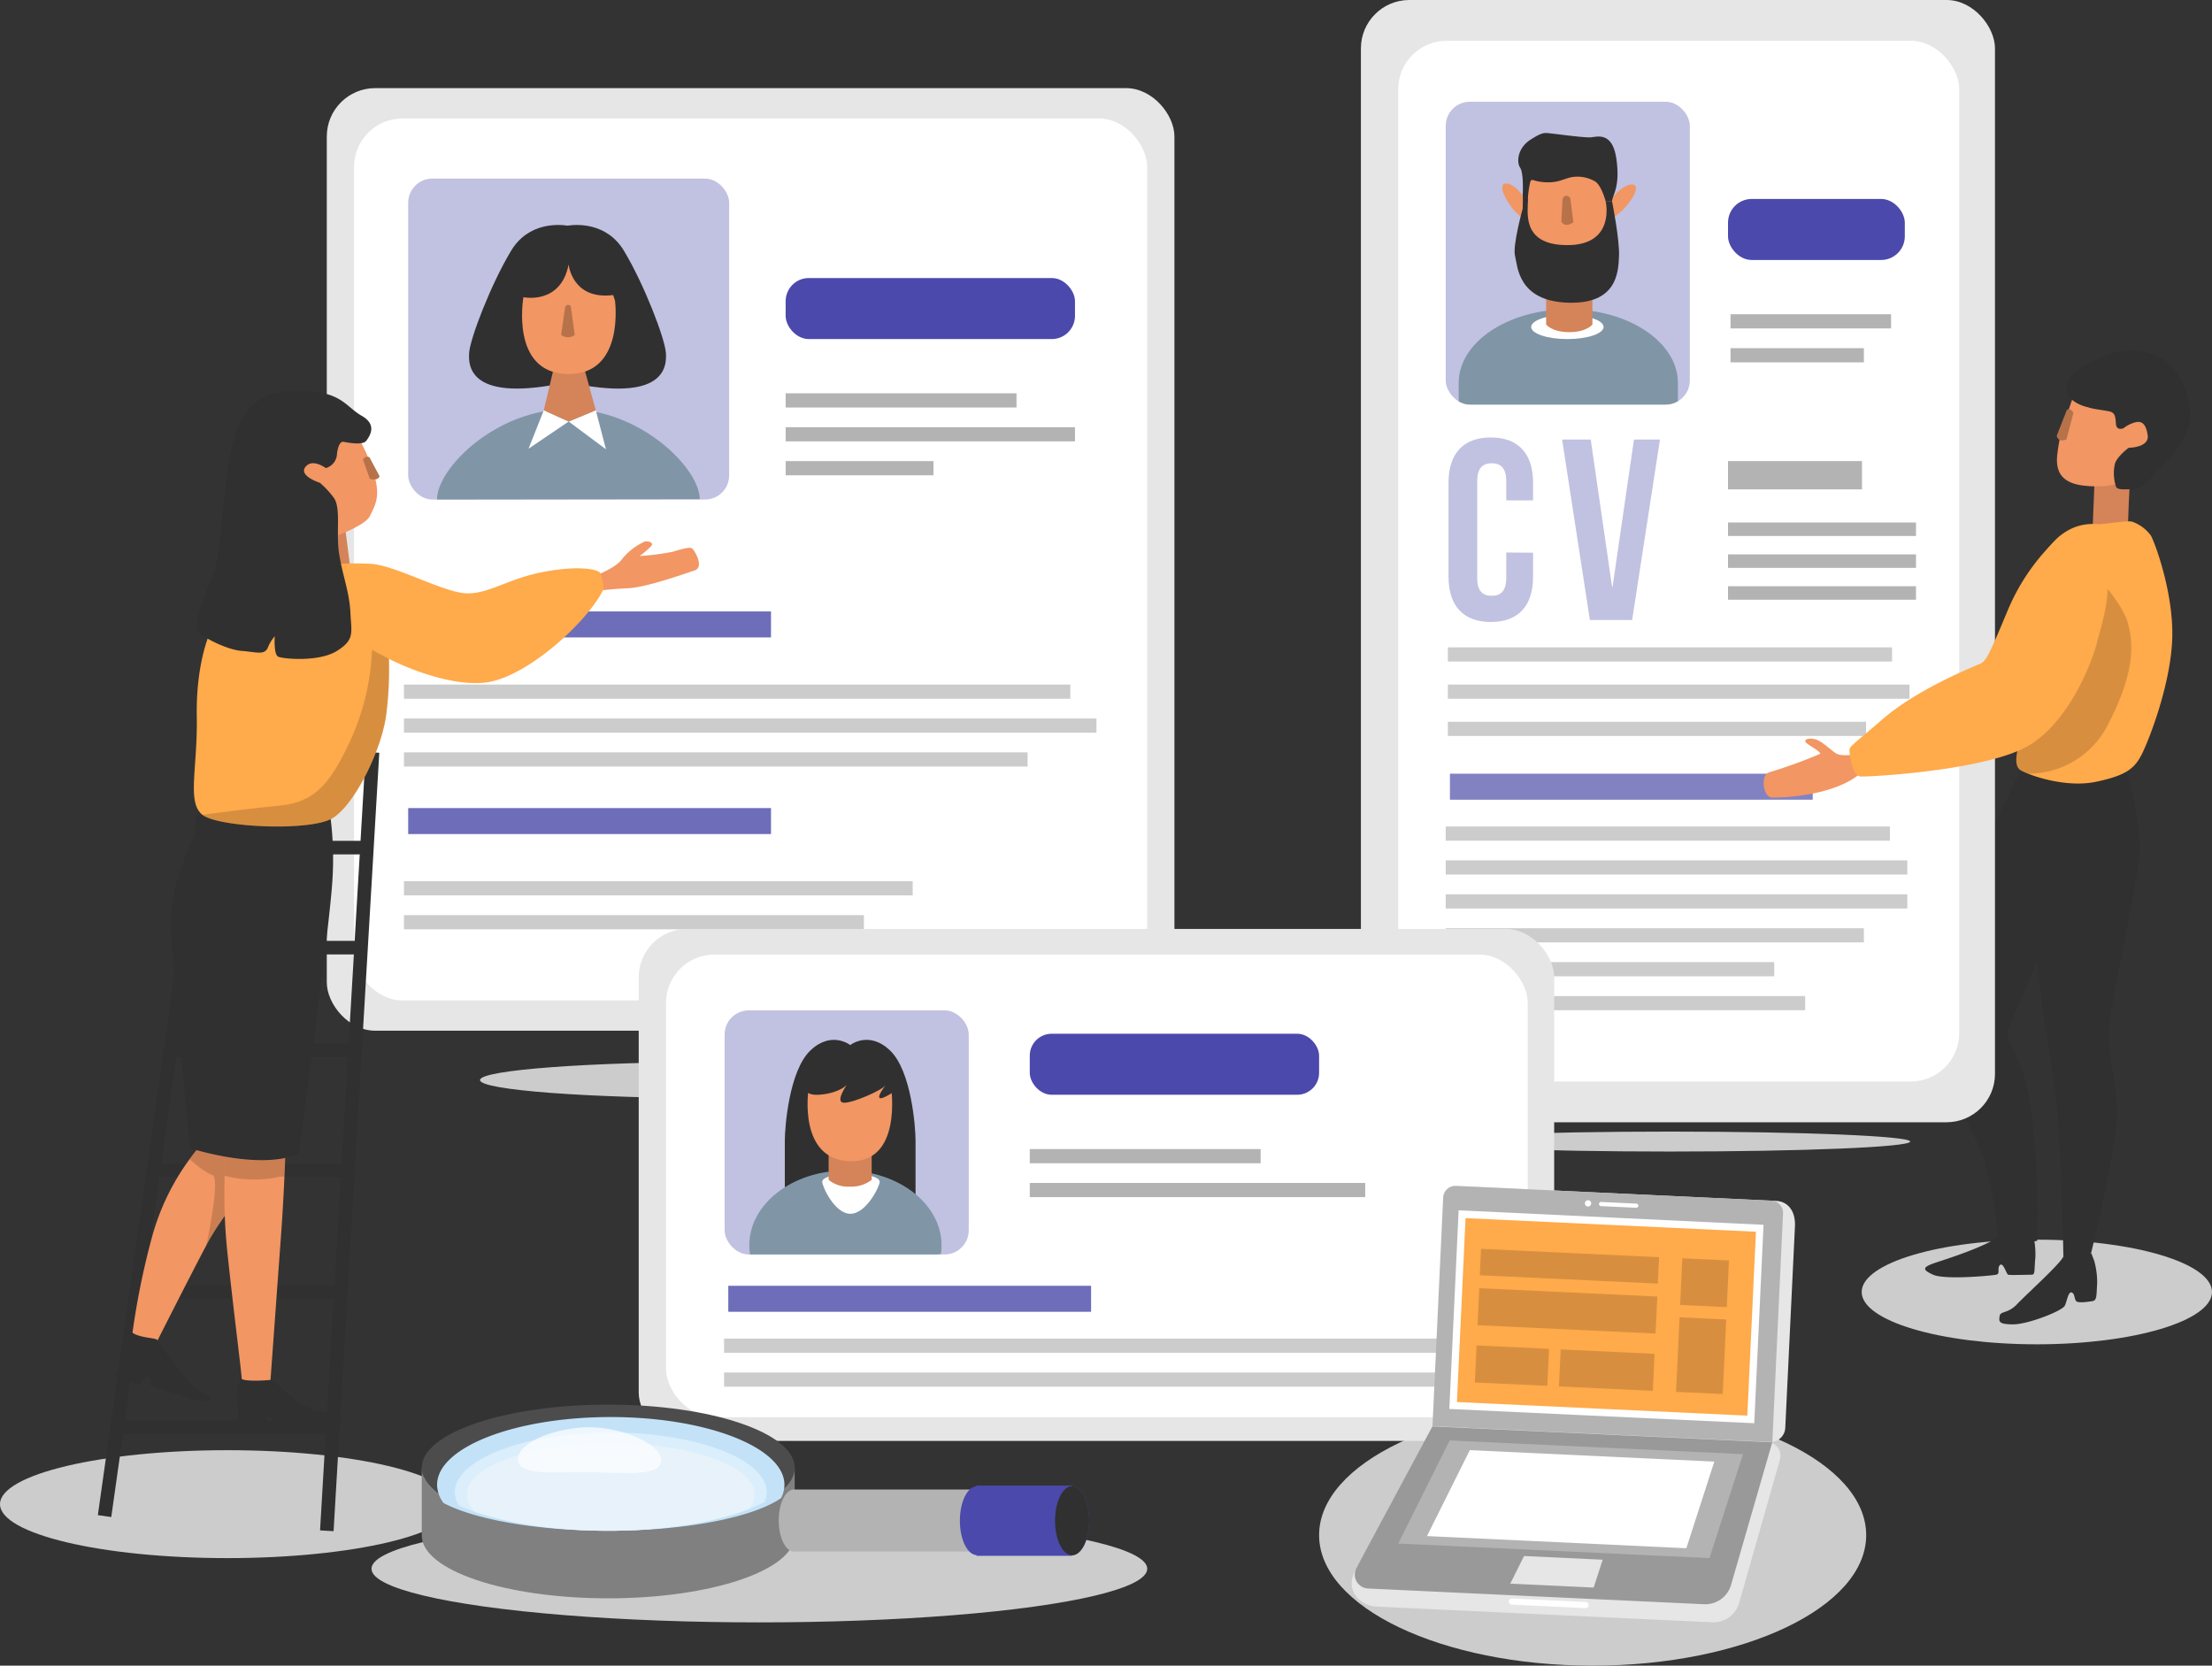 <svg id="Layer_1" data-name="Layer 1" xmlns="http://www.w3.org/2000/svg" xmlns:xlink="http://www.w3.org/1999/xlink" viewBox="0 0 457.04 344.17"><rect x="0" y="0" width="457.04" height="344.17" fill="#333333" stroke="none"/><defs><style>.cls-1{fill:none;}.cls-2{fill:#ccc;}.cls-3{fill:#303030;}.cls-4{fill:#e6e6e6;}.cls-28,.cls-5{fill:#fff;}.cls-6{fill:#b3b3b3;}.cls-16,.cls-17,.cls-7,.cls-9{fill:#30309c;}.cls-15,.cls-7{opacity:0.3;}.cls-8{fill:#4b49ac;}.cls-9{opacity:0.6;}.cls-10{clip-path:url(#clip-path);}.cls-11{fill:#8096a7;}.cls-12{fill:#d48458;}.cls-13{fill:#f29663;}.cls-14{fill:#b7724a;}.cls-17{opacity:0.7;}.cls-18{clip-path:url(#clip-path-2);}.cls-19{fill:#ffaa4b;}.cls-20,.cls-21{opacity:0.16;}.cls-22{fill:#999;}.cls-23{fill:#4c4c4c;}.cls-24{fill:gray;}.cls-25{fill:#c3e2f8;}.cls-26{fill:#daeefb;}.cls-27{fill:#e7f2fb;}.cls-28{opacity:0.72;}</style><clipPath id="clip-path" transform="translate(-137.24 -31.52)"><rect class="cls-1" x="435.95" y="52.53" width="50.44" height="62.58" rx="5"/></clipPath><clipPath id="clip-path-2" transform="translate(-137.24 -31.52)"><rect class="cls-1" x="286.96" y="240.28" width="48.65" height="50.44" rx="5"/></clipPath></defs><ellipse class="cls-2" cx="46.98" cy="310.8" rx="46.98" ry="11.15"/><ellipse class="cls-2" cx="156.9" cy="324.15" rx="80.14" ry="11.08"/><ellipse class="cls-2" cx="329.07" cy="317.2" rx="56.52" ry="26.97"/><ellipse class="cls-2" cx="420.85" cy="266.96" rx="36.19" ry="10.81"/><path class="cls-2" d="M337.4,254.69c0,2.08-22.61,3.77-50.49,3.77s-50.49-1.69-50.49-3.77,22.61-3.76,50.49-3.76S337.4,252.62,337.4,254.69Z" transform="translate(-137.24 -31.52)"/><path class="cls-2" d="M531.92,267.4c0,1.14-22.22,2.06-49.63,2.06s-49.62-.92-49.62-2.06,22.21-2.06,49.62-2.06S531.92,266.26,531.92,267.4Z" transform="translate(-137.24 -31.52)"/><path class="cls-3" d="M557,285.52a16.86,16.86,0,0,1,.78,5.87c-.26,2.73,0,3.52-.78,3.52s-4.44.13-4.83,0-1-2.61-1.69-2,.13,1.81-.78,2-10.57,1.11-13.05,0-2.08-1.62.65-2.53,12.66-4,14.87-6.91S557,285.52,557,285.52Z" transform="translate(-137.24 -31.52)"/><path class="cls-3" d="M560.25,225.13s-6.78,16.17-8.09,19,3.39,3.91,5,19a175.37,175.37,0,0,1,1,24.78s-7.56,1.57-8.09-1c0,0-1-12.78-4.69-20.09s-6.26-13.3-5.74-20.34,7.3-39.91,7.3-39.91l7.83-15.92,8.61,1.31Z" transform="translate(-137.24 -31.52)"/><rect class="cls-4" x="281.19" width="131.01" height="231.89" rx="10"/><rect class="cls-5" x="288.9" y="8.43" width="115.91" height="215.04" rx="10"/><rect class="cls-6" x="357.56" y="64.93" width="33.17" height="2.93"/><rect class="cls-6" x="357.56" y="71.94" width="27.55" height="2.93"/><rect class="cls-2" x="299.16" y="133.76" width="91.78" height="2.93"/><rect class="cls-2" x="299.16" y="149.14" width="86.4" height="2.93"/><rect class="cls-2" x="299.16" y="141.45" width="95.38" height="2.93"/><rect class="cls-2" x="298.71" y="170.78" width="91.78" height="2.93"/><rect class="cls-2" x="298.71" y="184.79" width="95.38" height="2.93"/><rect class="cls-2" x="298.71" y="191.8" width="86.4" height="2.93"/><rect class="cls-2" x="298.71" y="198.8" width="67.88" height="2.93"/><rect class="cls-2" x="298.71" y="205.81" width="74.27" height="2.93"/><rect class="cls-2" x="298.71" y="177.78" width="95.38" height="2.93"/><rect class="cls-7" x="298.71" y="21.02" width="50.44" height="62.58" rx="5"/><rect class="cls-8" x="357.04" y="41.11" width="36.53" height="12.61" rx="4.9"/><rect class="cls-9" x="299.58" y="159.87" width="74.96" height="5.37"/><g class="cls-10"><path class="cls-11" d="M438.63,110.65c0-8.4,10.14-15.22,22.65-15.22s22.65,6.82,22.65,15.22v8.42h-45.3Z" transform="translate(-137.24 -31.52)"/></g><ellipse class="cls-5" cx="323.85" cy="67.56" rx="7.48" ry="2.5"/><path class="cls-12" d="M466.26,98.58s-1.18,1.57-4.78,1.57-4.78-1.57-4.78-1.57V93h9.56Z" transform="translate(-137.24 -31.52)"/><polygon class="cls-13" points="315.27 36.75 314.62 47.62 320.51 52.85 328.37 52.85 333.08 46.96 332.3 35.96 325.88 33.34 318.55 34.13 315.27 36.75"/><path class="cls-13" d="M452.9,73.37s-2.35-3.93-4.45-3.93.26,4.32,2.23,6.16l2,1.83Z" transform="translate(-137.24 -31.52)"/><path class="cls-13" d="M469.73,73.17s2.69-3.71,4.78-3.53-.64,4.28-2.75,5.94l-2.12,1.66Z" transform="translate(-137.24 -31.52)"/><path class="cls-3" d="M451.86,74.62s-2.13,7.66-1.59,9.75.54,9.3,10.82,9.69,10.54-6.29,10.67-9.69-1.44-11.26-1.44-11.26l-1.31.06s2.09,9-7.92,9-7.94-7.52-8.19-9.45c-.14-1.11-1-.8-1-.8Z" transform="translate(-137.24 -31.52)"/><path class="cls-3" d="M451.86,71.89s.26-4.54-.53-5.72-.52-4.06,2.1-5.76,3-1.44,4.32-1.31,6.94.92,8.25.79,4.45-1.18,5.23,4.58-.78,7.2-.91,8.64l-1.31.06s-.92-3.6-2.36-4.25a7.17,7.17,0,0,0-4.71-.79c-1.84.4-2.75,1.18-5.37,1.05s-2.75-.91-3.14-.13a20.62,20.62,0,0,0-.53,4.32Z" transform="translate(-137.24 -31.52)"/><path class="cls-14" d="M460.1,72.59l-.26,4.71s.66,1.44,2.49.13l-.65-5S460.76,71.28,460.1,72.59Z" transform="translate(-137.24 -31.52)"/><g class="cls-15"><path class="cls-16" d="M454,145.72v4.95c0,6-3,9.37-8.73,9.37s-8.74-3.4-8.74-9.37V131.29c0-6,3-9.38,8.74-9.38s8.73,3.41,8.73,9.38v3.62h-5.54v-4c0-2.66-1.17-3.67-3-3.67s-3,1-3,3.67V151c0,2.67,1.17,3.63,3,3.63s3-1,3-3.63v-5.32Z" transform="translate(-137.24 -31.52)"/><path class="cls-16" d="M470.32,152.75h.11l4.42-30.41h5.37l-5.75,37.28h-8.73L460,122.34h5.91Z" transform="translate(-137.24 -31.52)"/></g><rect class="cls-6" x="357.04" y="95.27" width="27.68" height="5.85"/><rect class="cls-6" x="357.04" y="107.96" width="38.84" height="2.79"/><rect class="cls-6" x="357.04" y="114.55" width="38.84" height="2.79"/><rect class="cls-6" x="357.04" y="121.13" width="38.84" height="2.79"/><rect class="cls-4" x="67.52" y="18.21" width="175.14" height="194.76" rx="10"/><rect class="cls-5" x="73.15" y="24.48" width="163.88" height="182.24" rx="10"/><rect class="cls-7" x="84.34" y="36.9" width="66.32" height="66.32" rx="5"/><path class="cls-11" d="M227.53,134.73c0-6.42,12.15-18.68,27.14-18.68s27.15,12.31,27.15,18.61Z" transform="translate(-137.24 -31.52)"/><polygon class="cls-5" points="112.36 84.77 109.21 92.71 117.5 87.1 112.36 84.77"/><polygon class="cls-5" points="123.1 84.77 117.5 87.1 125.2 92.83 123.1 84.77"/><path class="cls-3" d="M274.82,104.37c-.24-3-4.44-14-8.64-21-3.61-6-9.94-5.49-11.68-5.22-1.74-.27-8.07-.79-11.68,5.22-4.2,7-8.4,18-8.64,21s.24,10.45,20.32,6.12C274.58,114.82,275.05,107.4,274.82,104.37Z" transform="translate(-137.24 -31.52)"/><polygon class="cls-12" points="114.46 75.89 112.36 84.77 117.5 87.1 123.1 84.77 120.53 75.43 114.46 75.89"/><path class="cls-13" d="M245.39,92.93s-2.8,15.65,9.11,15.88,9.81-15.18,9.81-15.18L262.44,88l-5.37-5.61-4.91.47Z" transform="translate(-137.24 -31.52)"/><path class="cls-3" d="M245.39,92.93s7.71,1.64,9.34-6.77c0,0,.7,7.47,9.34,6.31l.94-3-4.67-6.77-4-2.34-7.24.47L244.92,91.3Z" transform="translate(-137.24 -31.52)"/><path class="cls-14" d="M254,95l-.82,5.73a2.27,2.27,0,0,0,2.81,0l-.82-6S254.38,94.1,254,95Z" transform="translate(-137.24 -31.52)"/><rect class="cls-8" x="162.33" y="57.45" width="59.78" height="12.61" rx="4.79"/><rect class="cls-6" x="162.33" y="81.27" width="47.7" height="2.93"/><rect class="cls-6" x="162.33" y="95.28" width="30.54" height="2.93"/><rect class="cls-6" x="162.33" y="88.27" width="59.78" height="2.93"/><rect class="cls-17" x="84.34" y="126.34" width="74.96" height="5.37"/><rect class="cls-2" x="83.46" y="141.45" width="137.69" height="2.93"/><rect class="cls-2" x="83.46" y="155.46" width="128.86" height="2.93"/><rect class="cls-2" x="83.46" y="148.46" width="143.09" height="2.93"/><rect class="cls-2" x="83.46" y="182.08" width="105.12" height="2.93"/><rect class="cls-2" x="83.46" y="189.09" width="95.04" height="2.93"/><rect class="cls-17" x="84.34" y="166.97" width="74.96" height="5.37"/><rect class="cls-4" x="131.97" y="191.95" width="189.15" height="105.79" rx="10"/><rect class="cls-5" x="137.61" y="197.24" width="178.05" height="95.59" rx="10"/><rect class="cls-8" x="212.77" y="213.6" width="59.78" height="12.61" rx="4.53"/><rect class="cls-6" x="212.77" y="237.43" width="47.7" height="2.93"/><rect class="cls-6" x="212.77" y="244.43" width="69.31" height="2.93"/><rect class="cls-2" x="149.61" y="276.59" width="151.12" height="2.93"/><rect class="cls-2" x="149.61" y="283.6" width="157.04" height="2.93"/><rect class="cls-17" x="150.48" y="265.68" width="74.96" height="5.37"/><rect class="cls-7" x="149.72" y="208.77" width="50.44" height="50.44" rx="5"/><path class="cls-3" d="M313,278.9s13.41,1,13.41,0V267.26c0-2.89-.87-14.45-5.25-18.66s-8.25-1.14-8.25-1.14-3.87-3.06-8.25,1.14-5.26,15.77-5.26,18.66V278.9c0,1,13.42,0,13.42,0Z" transform="translate(-137.24 -31.52)"/><g class="cls-18"><ellipse class="cls-11" cx="174.68" cy="257.31" rx="19.86" ry="15.44"/></g><path class="cls-5" d="M319,275.71c0,.94-2.77,6.61-6.05,6.61s-5.82-5.67-5.82-6.61,2.66-1.7,5.94-1.7S319,274.77,319,275.71Z" transform="translate(-137.24 -31.52)"/><path class="cls-12" d="M317.35,275.31a6.91,6.91,0,0,1-4.51,1.4,6.35,6.35,0,0,1-4.39-1.4v-5.14h8.9Z" transform="translate(-137.24 -31.52)"/><path class="cls-13" d="M304.28,256.75s-2.2,14.45,8.62,14.71,8.46-15.06,8.46-15.5l-4-3.42-8.9-.78Z" transform="translate(-137.24 -31.52)"/><path class="cls-3" d="M303.54,255.7s-.7,2.36,3.24,2,5.4-2,5.4-2-2.42,3.5-.67,3.67,8.14-2.62,8.75-3.67c0,0-4.2,5.34,2.11,1.13v-3.32L317.73,250h-9.28Z" transform="translate(-137.24 -31.52)"/><path class="cls-12" d="M570,131.22l-.39,9.65s7.3,2.61,7.3,0c0-.78.26-9.39.52-10.7S570,131.22,570,131.22Z" transform="translate(-137.24 -31.52)"/><path class="cls-3" d="M569.93,292a16.4,16.4,0,0,1,.62,4.8c-.16,2.17,0,3.41-.93,3.56s-3,.47-3.41,0-.25-1.55-.93-1.78-.93,1.63-1.4,2.71-7.59,3.88-10.69,3.88-2.94-.62-2.79-1.71S552.11,303,554,301s9.14-8.52,9.6-9.91,5.74-.62,5.74-.62Z" transform="translate(-137.24 -31.52)"/><path class="cls-3" d="M555,201.13s2.87,25.3,3.91,35.74,2.87,15.13,3.66,27.65,1,26.52,1,26.52,2.27,1.28,5.74-.62c0,0,5-20.43,5.28-27.73s-2.08-13.56-1.56-19,5.74-29.48,6.26-35.48S577.2,192,575.9,189.39s-18,0-18,0l-3.13,1.3Z" transform="translate(-137.24 -31.52)"/><path class="cls-19" d="M555.29,182.87s-2.87,6.52-.52,7.82,9.65,3.65,15.65,2.35,7.83-2.61,9.39-5.74,6-14.61,6.26-24-3.65-19.82-4.43-21.13a8.06,8.06,0,0,0-3.91-2.87c-1.05-.26-5.48.52-6.79.52s-6.26-.78-10.69,5.22S555.29,182.87,555.29,182.87Z" transform="translate(-137.24 -31.52)"/><path class="cls-20" d="M556.27,191.38a18.37,18.37,0,0,0,16.41-9.94c5.48-10.51,5.46-16.35,4.3-20.9s-7-10.39-7-10.39l-4.25-1.66c-1.3,0-1-9.45-5.47-3.45s-5,37.83-5,37.83-2.87,6.52-.52,7.82" transform="translate(-137.24 -31.52)"/><path class="cls-13" d="M565.6,113.48s-2.61,7.17-3,9.91-1.7,7.7,5.21,8.48,9.65-1.7,9.65-1.7l2.61-3.39L583.2,123l.66-9.13-10.18-2.09Z" transform="translate(-137.24 -31.52)"/><path class="cls-3" d="M568.73,115.69s-5.22-1-4.44-4.69,7-5.48,9.39-6.52,9-.92,12.13,2.61a14.81,14.81,0,0,1,3.78,12.13c-.65,4.17-7.17,10-8.34,11.6a4.38,4.38,0,0,1-3.66,1.83c-.65-.13-2.73.26-3.13-.52a9,9,0,0,1-.26-4.7c.39-1.56,2.87-3.39,2.87-3.39s4.31,0,3.92-2.61-1.44-3-2.74-2.6A6.7,6.7,0,0,0,576,120s-1.44.65-1.57-.91-.13-2.35-1.56-2.61S569.51,116,568.73,115.69Z" transform="translate(-137.24 -31.52)"/><path class="cls-14" d="M564.29,116.22l-2.09,5.34s.13,1.44,2,.79l1.44-5.48S565.2,115.69,564.29,116.22Z" transform="translate(-137.24 -31.52)"/><path class="cls-13" d="M520.6,187.43s-2.74.39-3.79-.13-3-2.61-4.43-3-2.35,0-2.09.52,3.39,2.09,3,2.48a99.26,99.26,0,0,1-10.43,3.78c-2,.53-1.31,5.09.39,5.22s13.3-.26,18.65-5.22Z" transform="translate(-137.24 -31.52)"/><path class="cls-19" d="M562.86,142.3a43.64,43.64,0,0,0-10.7,15.13c-3.91,9.39-4.56,10.7-5.74,11.22s-13,5.22-20.21,11.48-6.92,5.48-6.79,7,.79,4.7,2.22,4.83,26.35-1.18,35-6.52,13.17-18.13,13.95-21.4,3.78-11.6.91-16.56S564.94,141.26,562.86,142.3Z" transform="translate(-137.24 -31.52)"/><path class="cls-12" d="M209.84,150.61,208.61,141h-3.85s-2.45,0-2.45.52-.53,11-.53,11l6.13-.35Z" transform="translate(-137.24 -31.52)"/><rect class="cls-3" x="128.93" y="266" width="161.12" height="2.8" transform="translate(-206.97 429.34) rotate(-86.64)"/><rect class="cls-3" x="88.58" y="262.39" width="163.36" height="2.8" transform="matrix(0.14, -0.99, 0.99, 0.14, -251.95, 364.03)"/><rect class="cls-3" x="24.2" y="293.53" width="44.58" height="2.8"/><rect class="cls-3" x="28.14" y="265.53" width="42.28" height="2.8"/><rect class="cls-3" x="31.76" y="240.47" width="40.14" height="2.8"/><rect class="cls-3" x="35.17" y="215.59" width="38.19" height="2.8"/><rect class="cls-3" x="38.15" y="194.41" width="36.46" height="2.8"/><rect class="cls-3" x="41.06" y="173.74" width="34.76" height="2.8"/><path class="cls-13" d="M260.34,150.44s4.14-1.58,5.37-3.33a12.81,12.81,0,0,1,4.73-3.68c.7-.17,1.92.18,1.4.88a17.9,17.9,0,0,1-2.45,2.1,50.38,50.38,0,0,0,6.83-.88c1.75-.52,3.5-1.05,4-.7s2.63,3.86.53,4.56-10,3.5-13.66,3.67-6.31.53-6.31.53Z" transform="translate(-137.24 -31.52)"/><path class="cls-13" d="M206.86,142.21s5.83-2.16,6.77-4c1.52-2.92,2.16-4.62.76-9.17s-3-6.48-3-7.36-6.3-1.57-6.3-1.57l-7.53,3,2.1,10.69Z" transform="translate(-137.24 -31.52)"/><path class="cls-13" d="M179.19,267.61a38.19,38.19,0,0,0-2.76,3.4,49.2,49.2,0,0,0-7.57,15.34,157.55,157.55,0,0,0-4.38,21.54l4.9,1.4s7.53-14.89,10.51-20.49,6-8.41,6.3-10.34,2.63-11,2.63-11l-2.28-1.4Z" transform="translate(-137.24 -31.52)"/><path class="cls-20" d="M179.89,288.8c3-5.61,6-8.41,6.3-10.34s2.63-11,2.63-11l-2.28-1.4-7.35,1.58a38.19,38.19,0,0,0-2.76,3.4s2.93,2.73,4.69,3.25S179.89,288.8,179.89,288.8Z" transform="translate(-137.24 -31.52)"/><path class="cls-13" d="M184.09,268.48s-.29,2.19-.43,6a115.27,115.27,0,0,0,.61,16.28c1.4,13.14,3,25.23,3,26.63s5.77.52,5.77.52,1.76-24.17,2.28-31.35c.26-3.52.52-8,.69-11.9.18-4,.28-7.43.19-8.41-.18-1.93-6.83-2.63-6.83-2.63Z" transform="translate(-137.24 -31.52)"/><path class="cls-20" d="M196,274.62c.18-4,.28-7.43.19-8.41-.18-1.93-6.83-2.63-6.83-2.63l-5.26,4.9s-.29,2.19-.43,6a24.49,24.49,0,0,0,11.47.17Z" transform="translate(-137.24 -31.52)"/><path class="cls-3" d="M164.13,306.49s-2.11,3.68-2.28,6.3-1.4,2.8-.18,3.33,4.21,1.75,4.73,1.23,1-1.76,1.58-1.4.35,1.92.35,1.92,5.43,1.75,8.41,2.63,3.67.7,3.85,0-1.75-.88-3.5-2.63a96.4,96.4,0,0,1-7.36-9.46C169.56,307.89,165.53,308.06,164.13,306.49Z" transform="translate(-137.24 -31.52)"/><path class="cls-3" d="M186.89,316.3a11.34,11.34,0,0,0-.52,5.6c.52,3-.7,4.2.7,4.38s4.73.52,5.08,0,.17-2.28.87-1.93.18,2.1,1.06,2.1,11,0,12.78-.52.7-1.75-.52-2.1-4.21-.53-6.48-1.93-5.43-4.73-6.66-5.25C193.2,316.65,187.77,317.17,186.89,316.3Z" transform="translate(-137.24 -31.52)"/><path class="cls-3" d="M180.47,197.78s-1.15,2.05-2.58,5.13c-2.37,5.13-5.5,13.13-5.36,19.39.24,10,4,46.47,4,46.47s14.25,4.67,22.42,1.17c0,0,6.54-47.64,7-57a67.68,67.68,0,0,0-.94-15.88Z" transform="translate(-137.24 -31.52)"/><path class="cls-19" d="M180.71,162.05c-.31.68-3,6.78-2.81,17.52s-2.1,17.75,1.17,20.32,22.19,3.5,26.86.7,10.51-14.72,11.21-22.19a73.85,73.85,0,0,0,.46-10.74s11.21,5.84,19.85,4.9,21.49-12.84,24.52-19.38a11.6,11.6,0,0,0-.7-3.27c-.47-.7-4.2-1.63-11.67-.23s-11.45,4.67-16.12,4.43-14.24-5.6-19.38-6.07a59.74,59.74,0,0,0-16.81,1.4C191.92,150.61,184.91,153,180.71,162.05Z" transform="translate(-137.24 -31.52)"/><path class="cls-20" d="M179.07,199.89c3.27,2.56,22.19,3.5,26.86.7s10.51-14.72,11.21-22.19a73.85,73.85,0,0,0,.46-10.74l-3.5-1.87a49.37,49.37,0,0,1-4.44,18.68c-4.43,9.58-7.7,12.85-14.94,13.55S179.07,199.89,179.07,199.89Z" transform="translate(-137.24 -31.52)"/><path class="cls-3" d="M206.86,125.39s.23-2.8,1.4-2.57,4,.7,4.67-.23,2.34-3.27-.93-5.14-4-4.67-11.21-5.14-13.31.94-15.65,11.68-1.86,21.48-4,26.62-4.2,10.51-2.8,11.68,5.84,3.5,8.88,3.73,4.67.94,5.37-.7A7.94,7.94,0,0,1,194,163s-.24,3.73.7,4.2,8.4,1.17,12.14-1.17,3-3.73,2.8-7.94-1.63-7.7-2.33-12.14.47-9.57-1.17-11.67a19,19,0,0,0-2.8-3s-4.44-1.4-3-3.27,4.21.23,4.21.23A3.15,3.15,0,0,0,206.86,125.39Z" transform="translate(-137.24 -31.52)"/><path class="cls-14" d="M213.57,126l2.09,3.91s-.13,1-2,.57l-1.43-4A1,1,0,0,1,213.57,126Z" transform="translate(-137.24 -31.52)"/><path class="cls-4" d="M491,366.73l-69.41-3.25c-3-.13-7-3.1-4-8.2l18.93-28.91,65.86,3.08a2.88,2.88,0,0,1,2.63,3.66l-8.43,29.62A5.54,5.54,0,0,1,491,366.73Z" transform="translate(-137.24 -31.52)"/><path class="cls-4" d="M502.94,329.48l-67.15-3.15,2.14-45.69a4.08,4.08,0,0,1,4.27-3.89l62.06,2.91c2.26.11,4,1.95,3.85,5.24l-2,41.65A3.07,3.07,0,0,1,502.94,329.48Z" transform="translate(-137.24 -31.52)"/><path class="cls-6" d="M436.86,278.06H502.1a2.53,2.53,0,0,1,2.53,2.53v47.3a0,0,0,0,1,0,0h-70.3a0,0,0,0,1,0,0v-47.3A2.53,2.53,0,0,1,436.86,278.06Z" transform="translate(-122.55 -53.15) rotate(2.68)"/><rect class="cls-19" x="449.42" y="272.81" width="39.51" height="61.59" transform="translate(6.72 726.55) rotate(-87.32)"/><path class="cls-5" d="M440.05,283.22l60,2.81-1.78,38-60-2.81,1.78-38m-1.43-1.57-1.92,41,63,2.95,1.92-41-63-3Z" transform="translate(-137.24 -31.52)"/><path class="cls-5" d="M466,280.28a.65.65,0,0,1-1.29-.06.65.65,0,1,1,1.29.06Z" transform="translate(-137.24 -31.52)"/><path class="cls-5" d="M475.35,281.08l-7.3-.34a.43.43,0,0,1,0-.86l7.3.34a.44.44,0,0,1,.41.45A.43.43,0,0,1,475.35,281.08Z" transform="translate(-137.24 -31.52)"/><g class="cls-21"><rect x="443.1" y="290.44" width="36.82" height="5.46" transform="translate(-123.02 -52.79) rotate(2.68)"/><rect x="442.67" y="298.57" width="36.82" height="7.65" transform="translate(-122.58 -52.76) rotate(2.68)"/><rect x="442.13" y="309.89" width="14.99" height="7.65" transform="translate(-122.07 -52.21) rotate(2.68)"/><rect x="459.5" y="310.81" width="19.42" height="7.65" transform="translate(-122 -53.12) rotate(2.68)"/><rect x="484.6" y="291.75" width="9.65" height="9.65" transform="translate(-122.83 -54.09) rotate(2.68)"/><rect x="483.89" y="303.94" width="9.65" height="15.42" transform="translate(-122.12 -54.04) rotate(2.68)"/></g><path class="cls-22" d="M489.32,363l-69.41-3.25a2.89,2.89,0,0,1-2.31-4.42l15.6-29.07,70.22,3.29L494.91,359A5.54,5.54,0,0,1,489.32,363Z" transform="translate(-137.24 -31.52)"/><polygon class="cls-6" points="353.21 321.95 288.9 318.94 299.53 297.63 360.14 300.47 353.21 321.95"/><polygon class="cls-5" points="348.43 319.91 294.84 317.4 303.69 299.64 354.21 302.01 348.43 319.91"/><path class="cls-5" d="M464.81,363.8l-15.21-.71a.65.65,0,0,1-.61-.66h0a.65.65,0,0,1,.67-.61l15.2.71a.65.65,0,0,1,.61.67h0A.63.63,0,0,1,464.81,363.8Z" transform="translate(-137.24 -31.52)"/><polygon class="cls-4" points="329.28 328.04 312.05 327.23 314.9 321.52 331.14 322.28 329.28 328.04"/><ellipse class="cls-23" cx="125.67" cy="303.27" rx="38.53" ry="13.04"/><path class="cls-24" d="M301.44,334.78c0,7.2-17.25,13-38.53,13s-38.53-5.84-38.53-13v14c0,7.21,17.25,13,38.53,13s38.53-5.83,38.53-13Z" transform="translate(-137.24 -31.52)"/><path class="cls-25" d="M262.91,347.82c16.16,0,30-2.79,35.71-6.75a6.07,6.07,0,0,0,.7-2.75c0-7.71-16.07-14-35.89-14s-35.88,6.26-35.88,14a6.41,6.41,0,0,0,1.33,3.76C235.35,345.5,248.16,347.82,262.91,347.82Z" transform="translate(-137.24 -31.52)"/><path class="cls-26" d="M262.91,347.82c13.52,0,25.41-2.36,32.29-5.93a5,5,0,0,0,.46-2c0-6.83-14.43-12.37-32.23-12.37s-32.22,5.54-32.22,12.37a5.25,5.25,0,0,0,.84,2.72C239.08,345.77,250.28,347.82,262.91,347.82Z" transform="translate(-137.24 -31.52)"/><path class="cls-6" d="M339,339.3H301.41l-.11,0-.1,0H301v0c-1.61.35-2.86,3.06-2.86,6.4s1.25,6.05,2.86,6.39h0a1.4,1.4,0,0,0,.28.06,1.36,1.36,0,0,0,.29-.06H339Z" transform="translate(-137.24 -31.52)"/><path class="cls-8" d="M362.28,345.74c0-3.93-1.57-7.11-3.51-7.13v-.13H339v.15c-1.9.11-3.43,3.24-3.43,7.11s1.53,7,3.43,7.11V353h19.73v-.1C360.71,352.85,362.28,349.67,362.28,345.74Z" transform="translate(-137.24 -31.52)"/><path class="cls-27" d="M235.44,343.92c7,2.41,16.71,3.9,27.47,3.9,11.61,0,22-1.74,29.07-4.49a4.71,4.71,0,0,0,1.23-3c0-5.88-13.33-10.65-29.78-10.65s-29.77,4.77-29.77,10.65A5.16,5.16,0,0,0,235.44,343.92Z" transform="translate(-137.24 -31.52)"/><path class="cls-28" d="M273.85,333.33c0,3.57-9,2.37-15.57,2.37s-14,.83-14-2.73,8.1-6.54,14.72-6.54S273.85,329.77,273.85,333.33Z" transform="translate(-137.24 -31.52)"/><path class="cls-3" d="M362.28,345.74c0,3.93-1.58,7.13-3.53,7.13s-3.52-3.2-3.52-7.13,1.58-7.13,3.52-7.13S362.28,341.8,362.28,345.74Z" transform="translate(-137.24 -31.52)"/></svg>